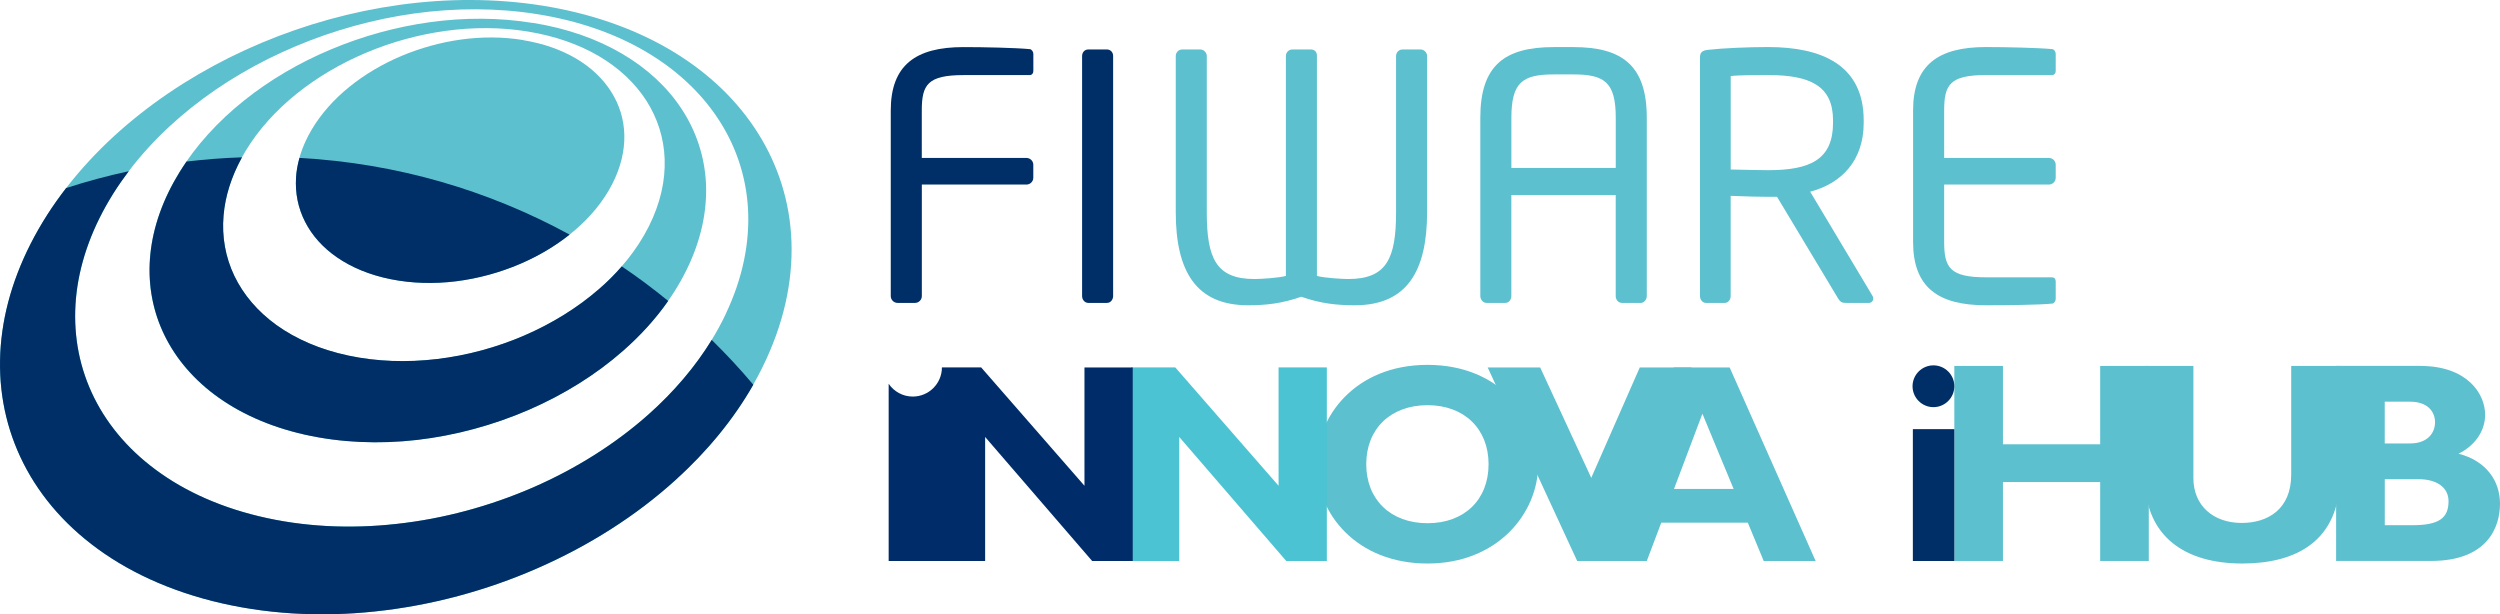 <?xml version="1.0" encoding="UTF-8"?><svg id="logo_FIWAREInnovaiHub" xmlns="http://www.w3.org/2000/svg" viewBox="0 0 560 137.6"><defs><style>.cls-1{fill:#002e67;}.cls-2{fill:#002d6a;}.cls-3{fill:#5dc0cf;}.cls-4{fill:#4cc3d2;}</style></defs><g><path class="cls-3" d="M481.33,125.66h-10.89v-17.68h-21.78v17.68h-10.89v-43.69h10.89v17.55h21.78v-17.55h10.89v43.69Z"/><path class="cls-3" d="M524.12,81.97v24.79c0,14.48-9.86,19.47-21.84,19.47-12.68,0-21.85-5.89-21.85-19.41v-24.85h10.89v25.11c0,6.28,4.55,10.06,10.83,10.06,5.77,0,11.08-3.01,11.08-10.83v-24.34h10.89Z"/><path class="cls-3" d="M542.19,81.97c10.31,0,14.48,6.09,14.48,10.95,0,3.65-2.31,6.92-5.96,8.71,6.21,1.6,9.29,6.09,9.29,11.21s-2.69,12.81-15.44,12.81h-21.27v-43.69h18.9Zm-8.01,17.36h5.7c3.97,0,5.57-2.43,5.57-4.74s-1.6-4.61-5.57-4.61h-5.7v9.35Zm0,18.32h6.15c6.02,0,8.14-1.6,8.14-5.38,0-3.2-2.82-4.93-6.66-4.93h-7.62v10.31Z"/><path class="cls-1" d="M437.77,86.52c0,2.57-2.1,4.68-4.68,4.68s-4.68-2.1-4.68-4.68,2.1-4.68,4.68-4.68,4.68,2.1,4.68,4.68Zm0,39.14h-9.29v-29.53h9.29v29.53Z"/></g><g><g><path class="cls-1" d="M229.94,41.34h-23.45v24.98c0,.85-.69,1.53-1.53,1.53h-3.9c-.84,0-1.53-.69-1.53-1.53V24.76c0-10.16,5.57-14.21,16.27-14.21,4.5,0,11.69,.15,14.9,.46,.46,.08,.77,.61,.77,1.07v3.82c0,.53-.31,.92-.84,.92h-14.75c-8.1,0-9.4,2.14-9.4,7.94v10.62h23.45c.84,0,1.53,.69,1.53,1.53v2.9c0,.84-.69,1.53-1.53,1.53"/><path class="cls-1" d="M247.97,67.85h-4.2c-.76,0-1.38-.69-1.38-1.53V12.53c0-.76,.54-1.45,1.38-1.45h4.2c.76,0,1.37,.61,1.37,1.45v53.79c0,.76-.54,1.53-1.37,1.53"/><path class="cls-3" d="M303.48,68.38c-3.97,0-7.64-.38-12-1.91-4.36,1.53-7.95,1.91-11.91,1.91-11.62,0-16.2-7.57-16.2-20.85V12.53c0-.76,.61-1.45,1.45-1.45h4.05c.76,0,1.45,.69,1.45,1.45V47.53c0,10.31,2.06,14.97,10.69,14.97,1.3,0,5.35-.23,7.03-.69V12.53c0-.76,.61-1.45,1.45-1.45h4.13c.84,0,1.37,.53,1.37,1.37V61.81c1.68,.46,5.74,.69,7.03,.69,8.64,0,10.7-4.67,10.7-14.97V12.53c0-.76,.61-1.45,1.45-1.45h4.05c.76,0,1.45,.69,1.45,1.45V47.53c0,13.29-4.58,20.85-16.2,20.85"/><path class="cls-3" d="M367.5,67.85h-4.2c-.76,0-1.38-.69-1.38-1.53v-22.62h-23.38v22.62c0,.76-.54,1.53-1.37,1.53h-4.21c-.76,0-1.37-.76-1.37-1.53V26.37c0-11.69,5.42-15.82,16.43-15.82h4.44c10.92,0,16.42,4.13,16.42,15.82v39.96c0,.76-.61,1.53-1.37,1.53m-5.58-41.48c0-7.95-2.51-9.71-9.47-9.71h-4.44c-6.95,0-9.47,1.76-9.47,9.71v11.23h23.38v-11.23Z"/><path class="cls-3" d="M418.61,67.85h-4.89c-.92,0-1.37,0-1.98-.99l-13.68-22.77h-1.99c-2.52,0-4.35-.08-8.4-.22v22.46c0,.76-.53,1.53-1.38,1.53h-4.12c-.76,0-1.37-.69-1.37-1.53V12.84c0-1.07,.45-1.53,1.83-1.68,3.29-.38,9.01-.62,13.45-.62,12.08,0,21.39,4.06,21.39,16.43v.53c0,8.56-5.04,13.61-11.99,15.44l13.9,23.23c.16,.23,.23,.46,.23,.69,0,.53-.38,.99-.99,.99m-8.02-40.88c0-7.64-4.97-10.16-14.52-10.16-2.37,0-6.57,0-8.4,.23v20.93c3.37,.07,6.65,.15,8.4,.15,9.4,0,14.52-2.37,14.52-10.62v-.53Z"/><path class="cls-3" d="M459.71,68c-2.9,.31-10.39,.38-14.9,.38-10.7,0-16.28-4.05-16.28-14.21V24.76c0-10.16,5.58-14.22,16.28-14.22,4.51,0,11.69,.16,14.9,.46,.46,.08,.77,.61,.77,1.06v3.83c0,.53-.3,.92-.84,.92h-14.75c-8.1,0-9.4,2.14-9.4,7.95v10.62h23.46c.84,0,1.53,.69,1.53,1.53v2.9c0,.84-.69,1.53-1.53,1.53h-23.46v12.83c0,5.8,1.3,7.95,9.4,7.95h14.75c.54,0,.84,.38,.84,.92v3.9c0,.46-.3,.99-.77,1.07"/><path class="cls-3" d="M117.2,9c4.57,.74,8.57,2.18,11.88,4.14,3.34,1.97,5.97,4.49,7.8,7.37,1.86,2.91,2.89,6.21,2.97,9.71,.09,3.53-.79,7.29-2.74,11.07-1.97,3.82-4.84,7.3-8.36,10.3-3.53,3.02-7.71,5.57-12.23,7.51-4.54,1.95-9.42,3.28-14.36,3.9-4.93,.61-9.92,.49-14.66-.48-4.71-.94-8.73-2.62-11.97-4.85-3.21-2.2-5.63-4.93-7.2-8-1.55-3.03-2.24-6.41-2.02-9.92,.23-3.48,1.37-7.12,3.51-10.72,2.13-3.58,5.02-6.82,8.46-9.59,3.42-2.77,7.38-5.11,11.63-6.9,4.25-1.79,8.79-3.05,13.41-3.69,4.63-.63,9.33-.63,13.88,.13"/><path class="cls-3" d="M119.35,5.12c7.64,1.22,14.35,3.61,19.94,6.88,5.66,3.31,10.21,7.54,13.41,12.43,3.26,4.97,5.14,10.62,5.44,16.67,.28,6.13-1.08,12.68-4.32,19.29-3.29,6.72-8.19,12.85-14.25,18.16-6.08,5.36-13.32,9.86-21.19,13.27-7.89,3.41-16.38,5.73-24.96,6.72-8.53,.97-17.12,.63-25.24-1.2-8.03-1.81-14.8-4.93-20.18-8.97-5.3-3.98-9.21-8.85-11.64-14.27-2.39-5.33-3.32-11.19-2.69-17.26,.63-5.98,2.76-12.16,6.52-18.26,3.72-6.02,8.68-11.43,14.48-16.06,5.76-4.61,12.37-8.48,19.43-11.44,7.04-2.96,14.57-5.06,22.21-6.11,7.67-1.06,15.46-1.06,23.03,.17m-41.34,74.52c6.4,1.37,13.17,1.58,19.87,.79,6.73-.8,13.38-2.62,19.56-5.29,6.17-2.66,11.84-6.15,16.63-10.31,4.76-4.13,8.64-8.9,11.27-14.12,2.6-5.18,3.73-10.29,3.55-15.1-.16-4.76-1.61-9.21-4.14-13.15-2.51-3.88-6.08-7.25-10.58-9.9-4.43-2.61-9.79-4.51-15.88-5.51-6.06-1-12.33-1-18.48-.15-6.14,.84-12.18,2.52-17.82,4.9-5.66,2.39-10.94,5.49-15.53,9.18-4.61,3.7-8.54,8.02-11.44,12.82-2.93,4.84-4.54,9.74-4.94,14.46-.41,4.77,.43,9.36,2.41,13.51,2.02,4.21,5.21,7.98,9.47,11.05,4.31,3.09,9.7,5.46,16.06,6.82"/><path class="cls-3" d="M177.2,52.42c-.61-8.74-3.51-16.87-8.31-23.97-4.7-6.97-11.25-12.95-19.33-17.61-7.93-4.57-17.38-7.87-28.07-9.58-10.56-1.67-21.42-1.64-32.06-.16-10.59,1.47-21.04,4.38-30.85,8.5-9.83,4.13-19.08,9.51-27.2,15.93-8.21,6.47-15.33,14.07-20.78,22.57C5.06,56.77,1.73,65.6,.53,74.19c-1.24,8.78-.29,17.33,2.76,25.19,3.11,8.03,8.39,15.31,15.72,21.34,7.46,6.16,17.03,10.97,28.51,13.9,11.66,2.95,24.07,3.67,36.5,2.34,12.51-1.32,24.9-4.65,36.43-9.71,11.49-5.03,22-11.71,30.82-19.7,8.72-7.87,15.71-16.98,20.29-26.9,4.51-9.73,6.26-19.3,5.64-28.24m-14.64,17.95c-3.94,8.29-9.88,15.84-17.24,22.42-7.44,6.63-16.28,12.19-25.92,16.4-9.67,4.2-20.07,7.03-30.57,8.17-10.46,1.17-20.93,.66-30.79-1.71-9.74-2.34-17.91-6.26-24.33-11.32-6.32-4.96-10.95-11.01-13.74-17.7-2.73-6.56-3.7-13.74-2.8-21.14,.89-7.27,3.59-14.77,8.22-22.15,4.57-7.27,10.6-13.76,17.6-19.32,6.93-5.51,14.87-10.14,23.31-13.68,8.43-3.55,17.43-6.05,26.55-7.32,9.16-1.26,18.5-1.28,27.56,.17,9.17,1.47,17.24,4.31,24,8.24,6.86,3.99,12.39,9.09,16.33,15.01,4.01,6.01,6.38,12.89,6.81,20.27,.43,7.51-1.13,15.53-5.01,23.67"/><path class="cls-1" d="M66.32,39.75c-.23,3.52,.47,6.9,2.02,9.93,1.56,3.07,3.99,5.81,7.2,8,3.23,2.22,7.25,3.91,11.97,4.86,4.73,.95,9.72,1.08,14.65,.47,4.94-.62,9.83-1.96,14.36-3.9,4.04-1.73,7.8-3.95,11.07-6.56-18.16-9.9-38.68-15.98-60.51-17.18-.41,1.48-.68,2.94-.77,4.38"/><path class="cls-1" d="M134.08,64.83c-4.8,4.16-10.47,7.65-16.63,10.32-6.18,2.66-12.83,4.48-19.56,5.27-6.7,.8-13.46,.59-19.87-.78-6.37-1.36-11.75-3.72-16.06-6.81-4.26-3.07-7.45-6.84-9.47-11.05-1.98-4.15-2.82-8.74-2.41-13.51,.36-4.26,1.72-8.65,4.13-13.03-4.19,.14-8.33,.46-12.43,.95-.55,.79-1.07,1.59-1.56,2.39-3.76,6.1-5.9,12.28-6.52,18.26-.63,6.07,.3,11.93,2.69,17.26,2.43,5.42,6.35,10.29,11.64,14.27,5.38,4.04,12.15,7.15,20.18,8.97,8.12,1.83,16.71,2.18,25.24,1.2,8.58-1,17.07-3.31,24.96-6.72,7.87-3.41,15.11-7.91,21.2-13.27,3.86-3.39,7.26-7.13,10.06-11.14-3.34-2.73-6.8-5.33-10.39-7.74-1.57,1.8-3.31,3.54-5.19,5.16"/><path class="cls-1" d="M159.42,76.15c-3.7,6.05-8.49,11.63-14.1,16.64-7.44,6.63-16.28,12.19-25.92,16.4-9.68,4.2-20.07,7.03-30.58,8.17-10.45,1.17-20.92,.66-30.79-1.71-9.74-2.34-17.91-6.26-24.33-11.32-6.32-4.96-10.95-11.01-13.74-17.7-2.74-6.56-3.7-13.74-2.81-21.14,.89-7.27,3.6-14.77,8.23-22.15,1.07-1.7,2.23-3.36,3.46-4.99-4.77,1.03-9.45,2.29-14.03,3.78-1.5,1.94-2.91,3.93-4.23,5.98C5.06,56.77,1.73,65.6,.53,74.19c-1.24,8.78-.28,17.33,2.76,25.19,3.11,8.02,8.39,15.31,15.72,21.34,7.47,6.16,17.03,10.97,28.52,13.9,11.65,2.95,24.07,3.67,36.51,2.34,12.5-1.32,24.9-4.65,36.42-9.71,11.49-5.03,22.01-11.71,30.83-19.7,7.07-6.4,13.01-13.58,17.45-21.37-2.93-3.49-6.05-6.84-9.3-10.03"/></g><g><path class="cls-3" d="M319.77,126.23c-15.89,0-24.86-11.19-24.86-22.25,0-10.49,8.52-22.25,24.86-22.25s24.79,11.82,24.79,22.25c0,11.12-9.22,22.25-24.79,22.25Zm0-35.47c-8.26,0-13.73,5.28-13.73,13.22s5.47,13.22,13.73,13.22,13.67-5.28,13.67-13.22-5.47-13.22-13.67-13.22Z"/><path class="cls-3" d="M359.86,125.66h-6.57l-20.05-43.35h11.76l11.44,24.73,10.87-24.73h11.63l-19.09,43.35Z"/><path class="cls-3" d="M406.7,125.66h-11.63l-3.56-8.58h-19.39l-3.24,8.58h-11.44l17.48-43.35h12.52l19.26,43.35Zm-25.36-32.99l-6.36,16.85h13.35l-6.99-16.85Z"/><polygon class="cls-4" points="286.4 82.3 286.4 108.81 263.26 82.3 253.35 82.3 253.35 125.66 264.15 125.66 264.15 97.88 288.12 125.66 297.21 125.66 297.21 82.3 286.4 82.3"/><path class="cls-2" d="M242.92,82.3v26.51l-23.14-26.51h-8.79c0,3.6-2.92,6.53-6.53,6.53-2.25,0-4.23-1.14-5.4-2.87v39.7h21.61v-27.78l23.97,27.78h9.09v-43.35h-10.81Z"/></g></g></svg>